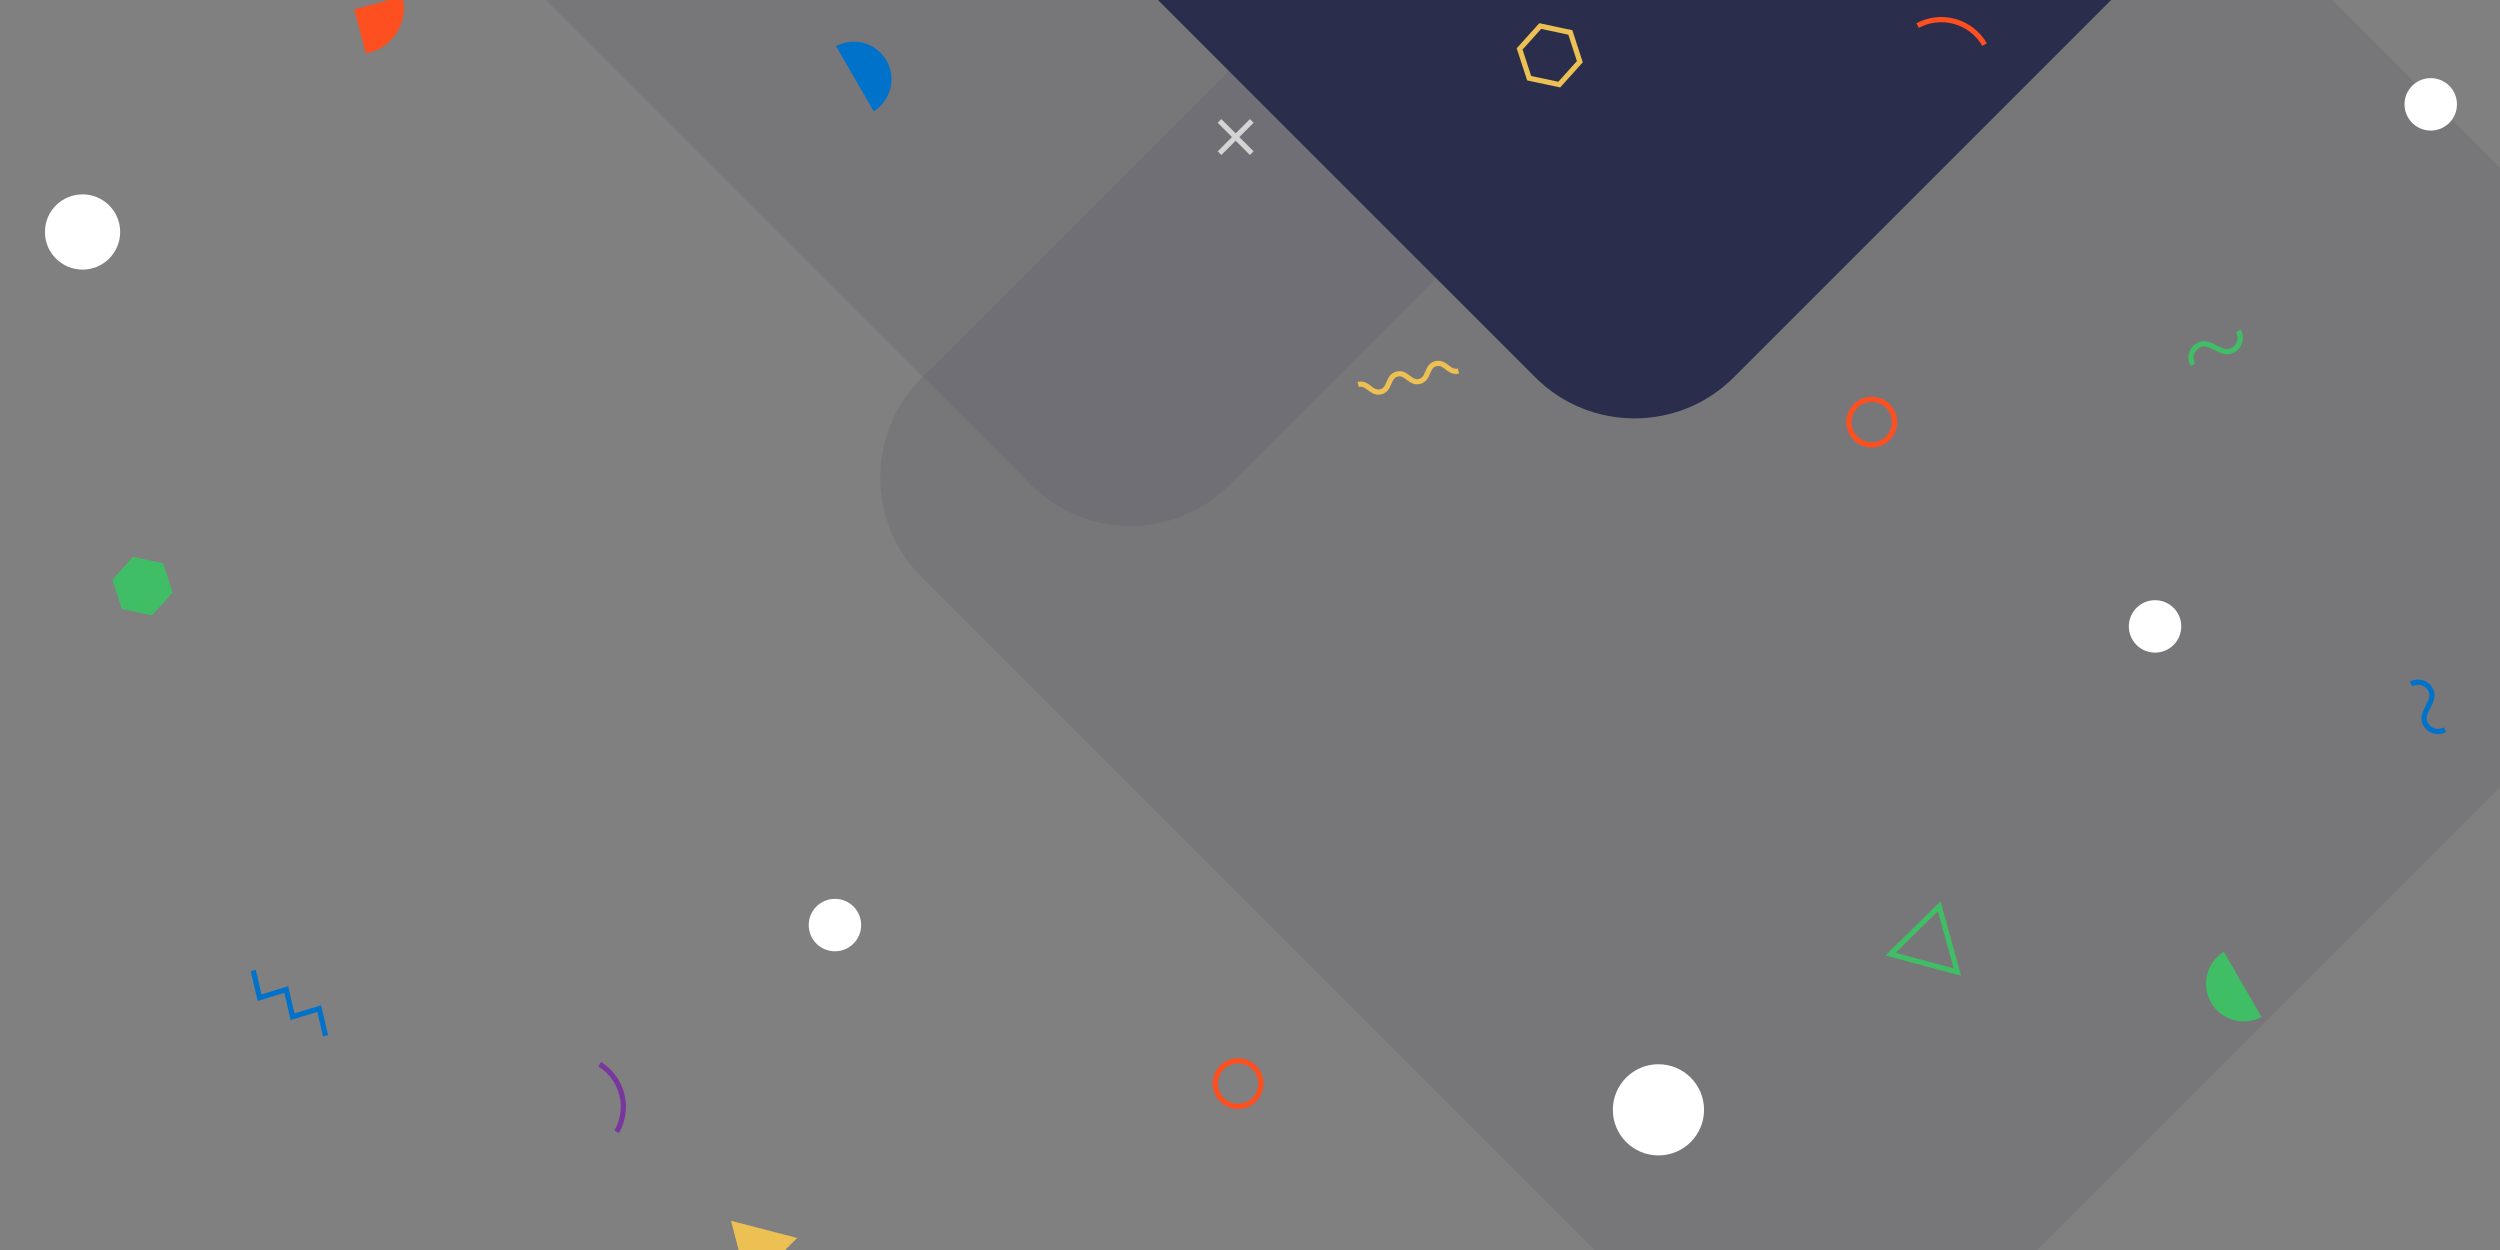 <svg xmlns="http://www.w3.org/2000/svg" width="1440" height="720" viewBox="0 0 1440 720">
    <rect x="0" y="0" width="1440" height="720" fill="#808080" stroke="none"/>
    <g fill="none" fill-rule="evenodd">
        <g fill="#2A2E4D">
            <path d="M998.753-1042.285l572.532 572.532c31.62 31.62 31.62 82.886 0 114.506L998.753 217.285c-31.62 31.62-82.886 31.62-114.506 0L311.715-355.247c-31.62-31.62-31.62-82.886 0-114.506l572.532-572.532c31.62-31.62 82.886-31.62 114.506 0z"/>
            <path d="M1103.254-240.285l458.03 458.031c31.621 31.62 31.621 82.887 0 114.508l-458.03 458.03c-31.62 31.621-82.887 31.621-114.508 0l-458.03-458.03c-31.621-31.62-31.621-82.887 0-114.508l458.03-458.03c31.62-31.621 82.887-31.621 114.508 0z" opacity=".1" style="mix-blend-mode:screen"/>
            <path d="M708.254-751.285l458.03 458.031c31.621 31.62 31.621 82.887 0 114.508l-458.03 458.03c-31.62 31.621-82.887 31.621-114.508 0l-458.03-458.03c-31.621-31.62-31.621-82.887 0-114.508l458.03-458.03c31.62-31.621 82.887-31.621 114.508 0z" opacity=".1" style="mix-blend-mode:screen"/>
        </g>
        <g transform="translate(25 -2)">
            <ellipse cx="688.133" cy="626.132" stroke="#FE4F20" stroke-width="3" rx="13.133" ry="13.132"/>
            <ellipse cx="1053.133" cy="245.132" stroke="#FE4F20" stroke-width="3" rx="13.133" ry="13.132"/>
            <path fill="#40BE65" d="M1255.941 550.224c-9.927 6.133-13.241 19.09-7.368 29.263 5.874 10.173 18.752 13.782 29.026 8.25l-21.658-37.513z"/>
            <path fill="#0072CA" d="M478.241 66.11c9.928-6.133 13.242-19.09 7.368-29.263-5.873-10.174-18.751-13.782-29.026-8.25l21.658 37.512z"/>
            <path stroke="#FE4F20" stroke-width="3" d="M1118.131 27.7c-7.81-13.526-24.932-18.323-38.593-10.969"/>
            <path stroke="#78379D" stroke-width="3" d="M330.194 653.907c7.81-13.526 3.403-30.753-9.796-38.907"/>
            <ellipse cx="930.265" cy="641.264" fill="#FFF" rx="26.265" ry="26.264"/>
            <ellipse cx="22.55" cy="135.623" fill="#FFF" rx="21.669" ry="21.668"/>
            <ellipse cx="1216.304" cy="362.808" fill="#FFF" rx="15.103" ry="15.102"/>
            <ellipse cx="455.926" cy="534.838" fill="#FFF" rx="15.103" ry="15.102"/>
            <ellipse cx="1375.102" cy="62.102" fill="#FFF" rx="15.103" ry="15.102"/>
            <path fill="#EDC054" d="M396.082 705.192l38.085 9.874-28.211 28.21z"/>
            <path stroke="#0072CA" stroke-width="3" d="M120.881 561l3.618 15.671 15.383-4.701 3.621 15.673 15.385-4.7 3.622 15.674"/>
            <path stroke="#EDC054" stroke-width="3" d="M757.32 223.46c5.579-1.494 7.505 5.693 13.084 4.198 5.581-1.496 3.656-8.683 9.237-10.178 5.582-1.496 7.508 5.691 13.09 4.196 5.582-1.496 3.656-8.683 9.238-10.179 5.582-1.496 7.508 5.691 13.09 4.196"/>
            <path fill="#40BE65" d="M51.602 322.745l17.342 3.685 5.478 16.86-11.863 13.176-17.341-3.686-5.479-16.86z"/>
            <path stroke="#EDC054" stroke-width="3" d="M862.17 17.003l17.34 3.686 5.48 16.86-11.864 13.175-17.341-3.686-5.479-16.86z"/>
            <path stroke="#D4D4D4" stroke-linecap="square" stroke-width="3" d="M686.728 80.936l-9.286-9.286 9.286 9.286 9.286-9.285-9.286 9.285zm0 0l9.286 9.286-9.286-9.286-9.285 9.286 9.285-9.286z"/>
            <path fill="#FE4F20" d="M185.77 32.682a26.597 26.597 0 0 0 2.334-.514C202.115 28.414 210.43 14.012 206.676 0L179 7.416l6.77 25.266z"/>
            <path stroke="#0072CA" stroke-width="3" d="M1363.764 396.022a8.118 8.118 0 0 1 11.09 2.971c4.06 7.031-6.693 13.239-2.634 20.27a8.118 8.118 0 0 0 11.09 2.97"/>
            <path stroke="#40BE65" stroke-width="3" d="M1238.093 212.074a8.118 8.118 0 0 1 2.971-11.09c7.03-4.059 13.239 6.694 20.27 2.635a8.118 8.118 0 0 0 2.97-11.09M1091.98 524l10.493 37.919-38.536-10.327z"/>
        </g>
    </g>
</svg>
